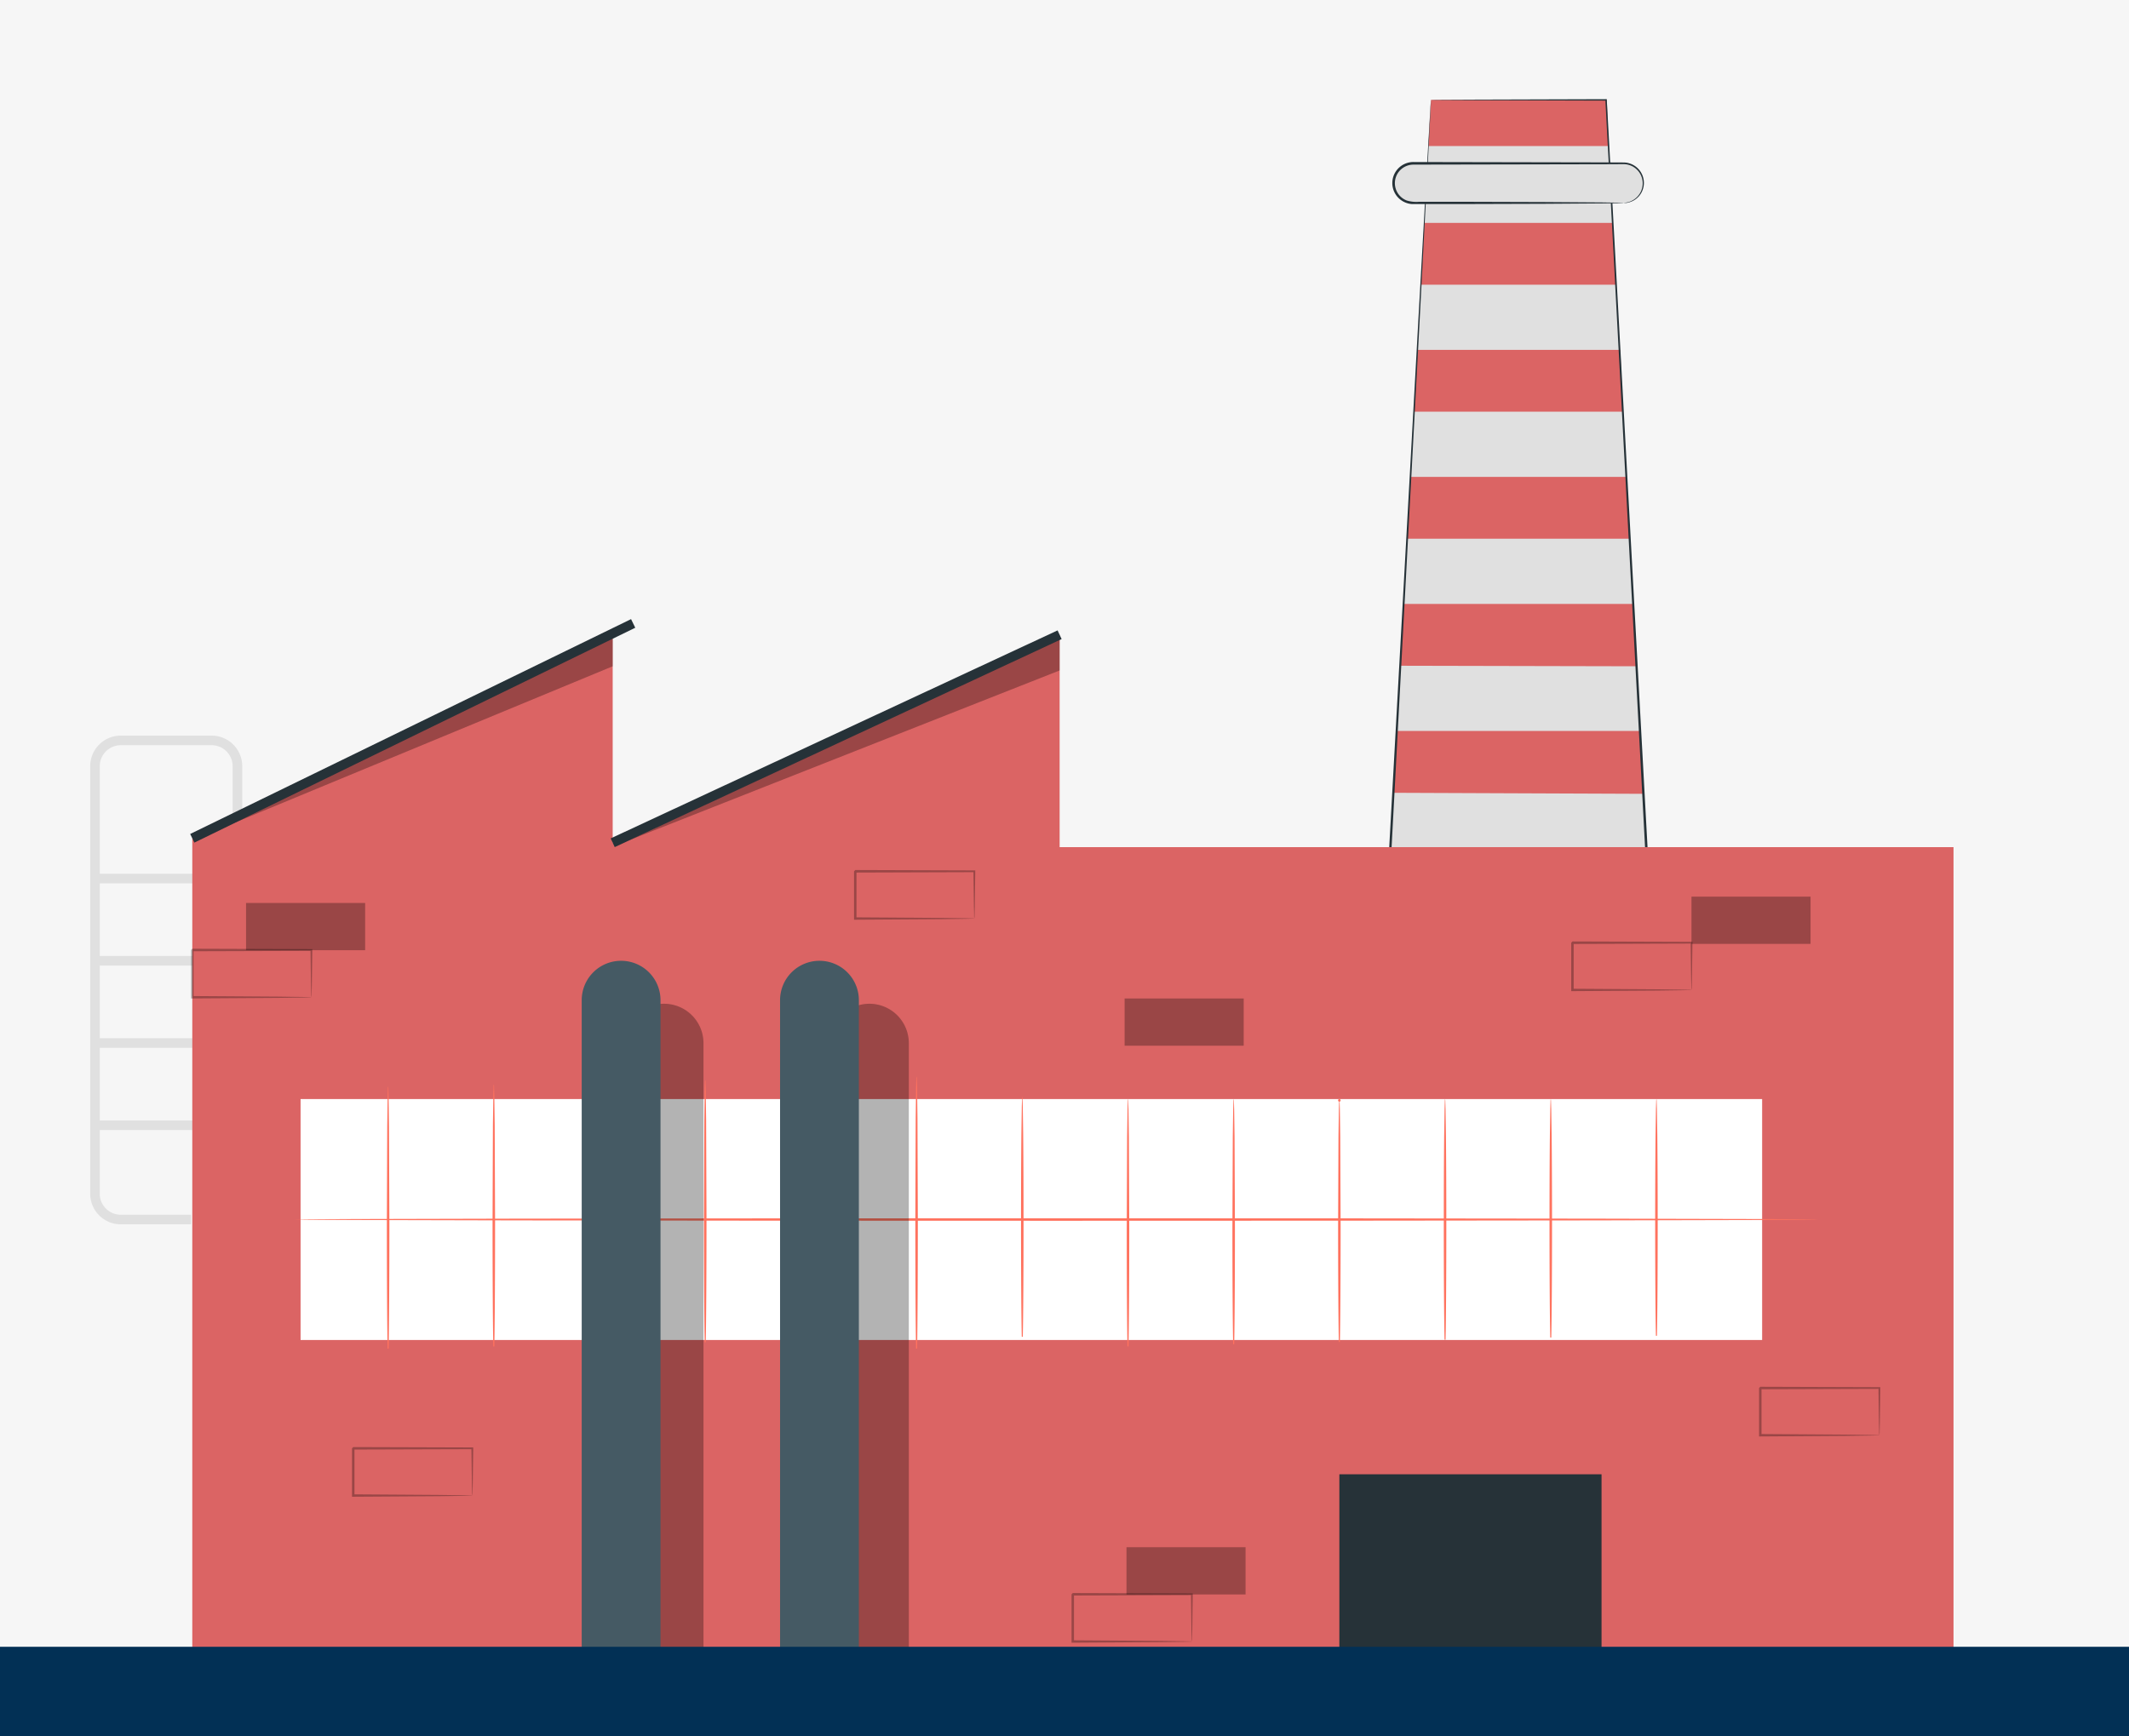<svg xmlns="http://www.w3.org/2000/svg" width="190" height="155" viewBox="0 0 190 155">
  <g id="Grupo_130305" data-name="Grupo 130305" transform="translate(-705 -6252.001)">
    <rect id="Rectángulo_33962" data-name="Rectángulo 33962" width="190" height="155" transform="translate(705 6252.001)" fill="#f6f6f6"/>
    <g id="Grupo_123136" data-name="Grupo 123136" transform="translate(669.63 6228.516)">
      <g id="Factory" transform="translate(43.419 32.339)">
        <g id="Grupo_122793" data-name="Grupo 122793" transform="translate(0)">
          <g id="Grupo_122728" data-name="Grupo 122728" transform="translate(115.773)">
            <g id="Grupo_122716" data-name="Grupo 122716" transform="translate(0.115 0.063)">
              <path id="Trazado_144472" data-name="Trazado 144472" d="M296,107.448l-3.769,69.506h23.137l-3.74-69.506Z" transform="translate(-292.234 -107.448)" fill="#e0e0e0"/>
            </g>
            <g id="Grupo_122717" data-name="Grupo 122717" transform="translate(3.66 0.063)">
              <path id="Trazado_144473" data-name="Trazado 144473" d="M316.587,111.568H300.513l.223-4.121h15.69Z" transform="translate(-300.513 -107.448)" fill="#db6464"/>
            </g>
            <g id="Grupo_122718" data-name="Grupo 122718" transform="translate(2.989 11.039)">
              <path id="Trazado_144474" data-name="Trazado 144474" d="M316.357,138.6H298.946l.3-5.52H316.06Z" transform="translate(-298.946 -133.077)" fill="#db6464"/>
            </g>
            <g id="Grupo_122719" data-name="Grupo 122719" transform="translate(2.375 22.377)">
              <path id="Trazado_144475" data-name="Trazado 144475" d="M316.146,165.072H297.511l.3-5.52h18.1Z" transform="translate(-297.511 -159.552)" fill="#db6464"/>
            </g>
            <g id="Grupo_122720" data-name="Grupo 122720" transform="translate(1.76 33.715)">
              <path id="Trazado_144476" data-name="Trazado 144476" d="M315.936,191.547H296.075l.3-5.52h19.264Z" transform="translate(-296.075 -186.027)" fill="#db6464"/>
            </g>
            <g id="Grupo_122721" data-name="Grupo 122721" transform="translate(1.145 45.054)">
              <path id="Trazado_144477" data-name="Trazado 144477" d="M315.727,218.069l-21.088-.047.276-5.52h20.519Z" transform="translate(-294.639 -212.502)" fill="#db6464"/>
            </g>
            <g id="Grupo_122722" data-name="Grupo 122722" transform="translate(0.53 56.392)">
              <path id="Trazado_144478" data-name="Trazado 144478" d="M315.519,244.591,293.2,244.5l.3-5.52h21.714Z" transform="translate(-293.204 -238.977)" fill="#db6464"/>
            </g>
            <g id="Grupo_122724" data-name="Grupo 122724">
              <g id="Grupo_122723" data-name="Grupo 122723">
                <path id="Trazado_144479" data-name="Trazado 144479" d="M295.85,107.363s.085,0,.259-.006l.779-.007,3.044-.015,11.548-.035h.06l0,.06c.83,15.227,2.211,40.566,3.788,69.5l.006.117h-3.868l-19.387,0h-.115l.006-.115c1.1-19.912,2.059-37.3,2.745-49.712.349-6.192.628-11.142.82-14.551.1-1.695.174-3.005.226-3.9q.04-.658.061-1c.015-.225.026-.336.026-.336s0,.121-.012.35-.027.573-.048,1.018c-.045.9-.112,2.216-.2,3.922-.178,3.415-.436,8.375-.759,14.578-.66,12.4-1.584,29.76-2.643,49.644l-.109-.115,19.387,0h3.751l-.111.117c-1.537-28.94-2.882-54.28-3.691-69.509l.063.06-11.512-.035-3.057-.015-.789-.006C295.943,107.368,295.85,107.363,295.85,107.363Z" transform="translate(-291.966 -107.3)" fill="#263238"/>
              </g>
            </g>
            <g id="Grupo_122725" data-name="Grupo 122725" transform="translate(0.54 5.728)">
              <path id="Trazado_144480" data-name="Trazado 144480" d="M313.746,124.212H294.994a1.768,1.768,0,0,1-1.768-1.768h0a1.768,1.768,0,0,1,1.768-1.769h18.751a1.769,1.769,0,0,1,1.769,1.769h0A1.769,1.769,0,0,1,313.746,124.212Z" transform="translate(-293.226 -120.675)" fill="#e0e0e0"/>
            </g>
            <g id="Grupo_122727" data-name="Grupo 122727" transform="translate(0.427 5.617)">
              <g id="Grupo_122726" data-name="Grupo 122726">
                <path id="Trazado_144481" data-name="Trazado 144481" d="M313.6,124.063a3.714,3.714,0,0,0,.481-.091,1.77,1.77,0,0,0,1.04-.865,1.746,1.746,0,0,0,.186-.964,1.709,1.709,0,0,0-1.7-1.546l-1.568.008-17.186.033a1.677,1.677,0,0,0-1.077.4,1.658,1.658,0,0,0,.474,2.8,2.888,2.888,0,0,0,1.121.116l1.154,0,2.233,0,7.726.024,5.208.036,1.416.021.368.011a.52.52,0,0,1,.126.011.53.53,0,0,1-.126.012l-.368.011-1.416.021-5.208.036-7.726.024-2.233,0h-1.154c-.2,0-.385,0-.589,0a1.773,1.773,0,0,1-.612-.125,1.878,1.878,0,0,1,.682-3.629l17.186.033,1.569.008a1.822,1.822,0,0,1,1.594,2.692,1.789,1.789,0,0,1-1.1.867A1.356,1.356,0,0,1,313.6,124.063Z" transform="translate(-292.964 -120.415)" fill="#263238"/>
              </g>
            </g>
          </g>
          <g id="Grupo_122729" data-name="Grupo 122729" transform="translate(0 56.81)">
            <path id="Trazado_144482" data-name="Trazado 144482" d="M30.636,283.579H24.361a2.733,2.733,0,0,1-2.73-2.73V242.684a2.733,2.733,0,0,1,2.73-2.731h8.11a2.733,2.733,0,0,1,2.73,2.731v5.642h-.857v-5.642a1.876,1.876,0,0,0-1.874-1.874h-8.11a1.876,1.876,0,0,0-1.874,1.874v38.165a1.876,1.876,0,0,0,1.874,1.874h6.274Z" transform="translate(-21.631 -239.953)" fill="#e0e0e0"/>
          </g>
          <g id="Grupo_122730" data-name="Grupo 122730" transform="translate(0.699 91.164)">
            <rect id="Rectángulo_34146" data-name="Rectángulo 34146" width="8.842" height="0.857" fill="#e0e0e0"/>
          </g>
          <g id="Grupo_122731" data-name="Grupo 122731" transform="translate(0.699 83.823)">
            <rect id="Rectángulo_34147" data-name="Rectángulo 34147" width="8.842" height="0.857" fill="#e0e0e0"/>
          </g>
          <g id="Grupo_122732" data-name="Grupo 122732" transform="translate(0.699 76.482)">
            <rect id="Rectángulo_34148" data-name="Rectángulo 34148" width="8.842" height="0.857" fill="#e0e0e0"/>
          </g>
          <g id="Grupo_122733" data-name="Grupo 122733" transform="translate(0.699 69.142)">
            <rect id="Rectángulo_34149" data-name="Rectángulo 34149" width="8.842" height="0.857" fill="#e0e0e0"/>
          </g>
          <g id="Grupo_122734" data-name="Grupo 122734" transform="translate(9.112 47.81)">
            <path id="Trazado_144483" data-name="Trazado 144483" d="M42.908,317.274V237.1l37.518-18.166V237.5l39.887-18.561v18.956h79.774v79.379Z" transform="translate(-42.908 -218.938)" fill="#db6464"/>
          </g>
          <g id="Grupo_122735" data-name="Grupo 122735" transform="translate(18.775 89.253)">
            <rect id="Rectángulo_34150" data-name="Rectángulo 34150" width="130.435" height="21.508" fill="#fff"/>
          </g>
          <g id="Grupo_122737" data-name="Grupo 122737" transform="translate(18.213 99.895)">
            <g id="Grupo_122736" data-name="Grupo 122736">
              <path id="Trazado_144484" data-name="Trazado 144484" d="M200.143,340.672c0,.062-30.444.111-67.989.111s-68-.05-68-.111,30.437-.112,68-.112S200.143,340.61,200.143,340.672Z" transform="translate(-64.158 -340.56)" fill="#ff725e"/>
            </g>
          </g>
          <g id="Grupo_122739" data-name="Grupo 122739" transform="translate(26.477 88.127)">
            <g id="Grupo_122738" data-name="Grupo 122738">
              <path id="Trazado_144485" data-name="Trazado 144485" d="M83.567,335.381a1.25,1.25,0,0,1,.024.282l.022.818h-.092c-.039-1.9-.066-6.179-.066-11.15.012-3.37.024-6.419.033-8.663.015-1.086.027-1.975.036-2.625l.021-.714a1.051,1.051,0,0,1,.023-.249,1.07,1.07,0,0,1,.022.249l.021.714c.009.65.021,1.54.036,2.625.009,2.244.02,5.293.033,8.663,0,4.971-.027,9.251-.066,11.15h-.092l.022-.818A1.26,1.26,0,0,1,83.567,335.381Z" transform="translate(-83.456 -313.08)" fill="#ff725e"/>
            </g>
          </g>
          <g id="Grupo_122741" data-name="Grupo 122741" transform="translate(35.909 87.938)">
            <g id="Grupo_122740" data-name="Grupo 122740">
              <path id="Trazado_144486" data-name="Trazado 144486" d="M105.592,334.94a1.262,1.262,0,0,1,.024.282c.006.211.013.481.022.818h-.092c-.039-1.9-.066-6.179-.066-11.15.012-3.37.024-6.419.033-8.663.015-1.086.027-1.975.036-2.625.009-.29.015-.526.021-.714a1.066,1.066,0,0,1,.022-.249,1.05,1.05,0,0,1,.023.249c.005.188.012.424.021.714.009.651.021,1.54.036,2.625.009,2.245.02,5.293.033,8.663,0,4.971-.027,9.251-.066,11.15h-.092c.009-.337.016-.607.022-.818A1.25,1.25,0,0,1,105.592,334.94Z" transform="translate(-105.481 -312.639)" fill="#ff725e"/>
            </g>
          </g>
          <g id="Grupo_122743" data-name="Grupo 122743" transform="translate(45.342 89.033)">
            <g id="Grupo_122742" data-name="Grupo 122742">
              <path id="Trazado_144487" data-name="Trazado 144487" d="M127.617,336.274a1.132,1.132,0,0,1,.024.267c.006.2.013.457.022.773h-.092c-.039-1.8-.066-5.84-.066-10.539.013-3.183.024-6.064.033-8.188.015-1.024.027-1.863.036-2.481.009-.272.015-.5.021-.674a.952.952,0,0,1,.022-.235.935.935,0,0,1,.023.235c.006.179.012.4.021.674.009.618.021,1.458.035,2.481.009,2.124.02,5,.033,8.188,0,4.7-.027,8.743-.066,10.539h-.092c.009-.316.016-.571.022-.773A1.15,1.15,0,0,1,127.617,336.274Z" transform="translate(-127.506 -315.196)" fill="#ff725e"/>
            </g>
          </g>
          <g id="Grupo_122745" data-name="Grupo 122745" transform="translate(54.774 87.56)">
            <g id="Grupo_122744" data-name="Grupo 122744">
              <path id="Trazado_144488" data-name="Trazado 144488" d="M149.643,334.058a1.284,1.284,0,0,1,.024.282c.006.211.013.481.022.818H149.6c-.039-1.9-.066-6.179-.066-11.15.013-3.37.024-6.419.033-8.663.015-1.086.027-1.975.035-2.625.009-.29.015-.526.021-.714a1.047,1.047,0,0,1,.023-.249,1.067,1.067,0,0,1,.022.249c.006.188.012.424.021.714.009.651.021,1.54.036,2.625.009,2.244.02,5.293.033,8.663,0,4.971-.027,9.251-.066,11.15H149.6c.009-.337.016-.607.022-.818A1.261,1.261,0,0,1,149.643,334.058Z" transform="translate(-149.531 -311.757)" fill="#ff725e"/>
            </g>
          </g>
          <g id="Grupo_122747" data-name="Grupo 122747" transform="translate(64.207 89.033)">
            <g id="Grupo_122746" data-name="Grupo 122746">
              <path id="Trazado_144489" data-name="Trazado 144489" d="M171.668,335.914a1.109,1.109,0,0,1,.024.262c.006.2.013.449.022.76h-.092c-.039-1.764-.066-5.74-.066-10.358.013-3.129.024-5.96.033-8.048.015-1.006.027-1.831.035-2.439.009-.267.015-.486.021-.663a.906.906,0,0,1,.023-.231.923.923,0,0,1,.022.231c.006.176.012.4.021.663.009.608.021,1.433.036,2.439.009,2.089.02,4.919.033,8.048,0,4.618-.027,8.594-.066,10.358h-.092c.009-.311.016-.561.022-.76A1.091,1.091,0,0,1,171.668,335.914Z" transform="translate(-171.556 -315.196)" fill="#ff725e"/>
            </g>
          </g>
          <g id="Grupo_122749" data-name="Grupo 122749" transform="translate(73.639 87.233)">
            <g id="Grupo_122748" data-name="Grupo 122748">
              <path id="Trazado_144490" data-name="Trazado 144490" d="M193.693,334.146a1.359,1.359,0,0,1,.024.293l.022.849h-.092c-.039-1.972-.066-6.415-.066-11.576.012-3.5.024-6.666.033-8.994.015-1.128.027-2.052.036-2.725.009-.3.015-.547.021-.741a1.149,1.149,0,0,1,.022-.259,1.126,1.126,0,0,1,.023.259c.005.193.012.439.021.741.009.673.021,1.6.036,2.725.009,2.328.02,5.495.033,8.994,0,5.161-.027,9.6-.066,11.576h-.092c.009-.351.016-.631.022-.849A1.361,1.361,0,0,1,193.693,334.146Z" transform="translate(-193.582 -310.993)" fill="#ff725e"/>
            </g>
          </g>
          <g id="Grupo_122751" data-name="Grupo 122751" transform="translate(83.072 89.033)">
            <g id="Grupo_122750" data-name="Grupo 122750">
              <path id="Trazado_144491" data-name="Trazado 144491" d="M215.718,335.63a1.068,1.068,0,0,1,.024.259c.006.2.013.444.022.749h-.092c-.039-1.74-.066-5.662-.066-10.217,0-3.1.012-5.906.033-7.938.015-.991.027-1.8.036-2.405.009-.263.015-.479.021-.654a.894.894,0,0,1,.022-.228.881.881,0,0,1,.023.228c.006.175.012.391.021.654.009.6.021,1.414.035,2.405.021,2.032.033,4.838.033,7.938,0,4.555-.027,8.477-.066,10.217h-.092c.009-.306.016-.553.022-.749A1.085,1.085,0,0,1,215.718,335.63Z" transform="translate(-215.607 -315.196)" fill="#ff725e"/>
            </g>
          </g>
          <g id="Grupo_122753" data-name="Grupo 122753" transform="translate(92.504 89.253)">
            <g id="Grupo_122752" data-name="Grupo 122752">
              <path id="Trazado_144492" data-name="Trazado 144492" d="M237.743,336.751a1.094,1.094,0,0,1,.024.266c.006.2.013.456.022.772H237.7c-.039-1.792-.066-5.83-.066-10.52.013-3.178.024-6.053.033-8.174.015-1.022.027-1.86.036-2.477.009-.272.015-.494.021-.673a.929.929,0,0,1,.023-.235.95.95,0,0,1,.022.235c.006.179.012.4.021.673.009.617.021,1.455.036,2.477.008,2.121.02,5,.033,8.174,0,4.69-.027,8.728-.066,10.52H237.7c.009-.316.016-.57.022-.772A1.139,1.139,0,0,1,237.743,336.751Z" transform="translate(-237.632 -315.71)" fill="#ff725e"/>
            </g>
          </g>
          <g id="Grupo_122755" data-name="Grupo 122755" transform="translate(101.936 89.253)">
            <g id="Grupo_122754" data-name="Grupo 122754">
              <path id="Trazado_144493" data-name="Trazado 144493" d="M259.769,336.563a1.12,1.12,0,0,1,.024.264c.006.2.013.452.022.764h-.092c-.039-1.776-.066-5.778-.066-10.426.013-3.149.024-6,.033-8.1.015-1.012.026-1.843.035-2.455.009-.269.015-.49.021-.667a.915.915,0,0,1,.023-.233.932.932,0,0,1,.022.233c.006.178.012.4.021.667.009.612.021,1.443.036,2.455.009,2.1.02,4.952.033,8.1,0,4.648-.027,8.65-.065,10.426h-.092c.009-.312.016-.564.022-.764A1.1,1.1,0,0,1,259.769,336.563Z" transform="translate(-259.657 -315.71)" fill="#ff725e"/>
            </g>
          </g>
          <g id="Grupo_122757" data-name="Grupo 122757" transform="translate(111.369 89.253)">
            <g id="Grupo_122756" data-name="Grupo 122756">
              <path id="Trazado_144494" data-name="Trazado 144494" d="M281.794,336.374a1.09,1.09,0,0,1,.024.262c.006.2.013.448.022.758h-.092c-.039-1.76-.066-5.726-.066-10.332.012-3.12.024-5.944.033-8.027.015-1,.027-1.826.036-2.433.008-.266.015-.485.021-.661a.116.116,0,1,1,.045,0c.006.176.013.395.021.661.009.607.021,1.43.036,2.433.009,2.083.02,4.907.033,8.027,0,4.606-.027,8.572-.066,10.332h-.092c.009-.309.016-.559.022-.758A1.092,1.092,0,0,1,281.794,336.374Z" transform="translate(-281.683 -315.71)" fill="#ff725e"/>
            </g>
          </g>
          <g id="Grupo_122759" data-name="Grupo 122759" transform="translate(120.802 89.253)">
            <g id="Grupo_122758" data-name="Grupo 122758">
              <path id="Trazado_144495" data-name="Trazado 144495" d="M303.819,336.186a1.067,1.067,0,0,1,.024.259l.022.751h-.092c-.039-1.744-.066-5.674-.066-10.238,0-3.107.012-5.919.033-7.954.015-.993.027-1.809.036-2.411.009-.263.015-.48.021-.655a.9.9,0,0,1,.022-.228.879.879,0,0,1,.023.228c.006.175.012.391.021.655.009.6.021,1.417.035,2.411.02,2.035.033,4.847.033,7.954,0,4.564-.027,8.494-.066,10.238h-.092c.009-.306.016-.554.022-.751A1.091,1.091,0,0,1,303.819,336.186Z" transform="translate(-303.708 -315.71)" fill="#ff725e"/>
            </g>
          </g>
          <g id="Grupo_122761" data-name="Grupo 122761" transform="translate(130.234 89.253)">
            <g id="Grupo_122760" data-name="Grupo 122760">
              <path id="Trazado_144496" data-name="Trazado 144496" d="M325.844,336a1.051,1.051,0,0,1,.024.257c.006.2.013.441.022.744H325.8c-.039-1.728-.066-5.621-.066-10.143,0-3.078.012-5.865.033-7.881.015-.984.027-1.791.036-2.388.009-.261.015-.475.021-.649a.907.907,0,0,1,.022-.226.867.867,0,0,1,.023.226c.006.174.012.388.021.649.009.6.021,1.4.036,2.388.02,2.017.033,4.8.033,7.881,0,4.522-.027,8.416-.066,10.143H325.8c.009-.3.016-.549.022-.744A1.065,1.065,0,0,1,325.844,336Z" transform="translate(-325.733 -315.71)" fill="#ff725e"/>
            </g>
          </g>
          <g id="Grupo_122763" data-name="Grupo 122763" transform="translate(139.666 89.253)">
            <g id="Grupo_122762" data-name="Grupo 122762">
              <path id="Trazado_144497" data-name="Trazado 144497" d="M347.87,335.848a1.053,1.053,0,0,1,.024.255c.006.194.013.438.022.738h-.092c-.039-1.715-.066-5.58-.066-10.068,0-3.055.012-5.821.033-7.823.015-.976.027-1.778.035-2.371.009-.259.015-.472.021-.645a.851.851,0,0,1,.023-.224.867.867,0,0,1,.022.224c.006.173.012.386.021.645.009.593.021,1.395.036,2.371.02,2,.033,4.767.033,7.823,0,4.489-.027,8.354-.066,10.068h-.092c.009-.3.016-.544.022-.738A1.034,1.034,0,0,1,347.87,335.848Z" transform="translate(-347.758 -315.71)" fill="#ff725e"/>
            </g>
          </g>
          <g id="Grupo_122764" data-name="Grupo 122764" transform="translate(47.701 80.746)" opacity="0.3">
            <path id="Trazado_144498" data-name="Trazado 144498" d="M140.047,361.245h-7.033V299.362a3.517,3.517,0,0,1,3.516-3.517h0a3.517,3.517,0,0,1,3.516,3.517Z" transform="translate(-133.014 -295.845)"/>
          </g>
          <g id="Grupo_122765" data-name="Grupo 122765" transform="translate(66.025 80.746)" opacity="0.3">
            <path id="Rectángulo_34151" data-name="Rectángulo 34151" d="M3.517,0h0A3.517,3.517,0,0,1,7.033,3.517V65.4a0,0,0,0,1,0,0H0a0,0,0,0,1,0,0V3.517A3.517,3.517,0,0,1,3.517,0Z"/>
          </g>
          <g id="Grupo_122766" data-name="Grupo 122766" transform="translate(43.865 76.911)">
            <path id="Trazado_144499" data-name="Trazado 144499" d="M131.091,356.125h-7.033V290.406a3.516,3.516,0,0,1,3.516-3.516h0a3.516,3.516,0,0,1,3.516,3.516Z" transform="translate(-124.058 -286.89)" fill="#455a64"/>
          </g>
          <g id="Grupo_122767" data-name="Grupo 122767" transform="translate(61.566 76.911)">
            <path id="Trazado_144500" data-name="Trazado 144500" d="M172.424,356.125h-7.033V290.406a3.517,3.517,0,0,1,3.517-3.516h0a3.516,3.516,0,0,1,3.516,3.516Z" transform="translate(-165.391 -286.89)" fill="#455a64"/>
          </g>
          <g id="Grupo_122768" data-name="Grupo 122768" transform="translate(9.54 47.81)" opacity="0.3">
            <path id="Trazado_144501" data-name="Trazado 144501" d="M43.908,237.1,81,221.749v-2.811Z" transform="translate(-43.908 -218.938)"/>
          </g>
          <g id="Grupo_122769" data-name="Grupo 122769" transform="translate(47.954 48.182)" opacity="0.3">
            <path id="Trazado_144502" data-name="Trazado 144502" d="M133.606,237.828l38.563-15.211v-2.811Z" transform="translate(-133.606 -219.806)"/>
          </g>
          <g id="Grupo_122770" data-name="Grupo 122770" transform="translate(8.924 46.412)">
            <rect id="Rectángulo_34152" data-name="Rectángulo 34152" width="43.771" height="0.856" transform="translate(0 19.179) rotate(-25.987)" fill="#263238"/>
          </g>
          <g id="Grupo_122771" data-name="Grupo 122771" transform="translate(46.45 47.418)">
            <rect id="Rectángulo_34153" data-name="Rectángulo 34153" width="43.994" height="0.856" transform="translate(0 18.568) rotate(-24.964)" fill="#263238"/>
          </g>
          <g id="Grupo_122773" data-name="Grupo 122773" transform="translate(8.999 75.812)" opacity="0.3">
            <g id="Grupo_122772" data-name="Grupo 122772">
              <path id="Trazado_144503" data-name="Trazado 144503" d="M53.384,288.677a2.444,2.444,0,0,1-.016-.306l-.019-.845c-.01-.748-.025-1.788-.042-3.066l.078.078-10.626.033.11-.111h0v1.095q0,.543,0,1.072c0,.705,0,1.391,0,2.05l-.107-.107,7.587.05,2.222.03.6.014a1.448,1.448,0,0,1,.217.013.988.988,0,0,1-.191.013l-.579.013-2.2.03-7.659.05H42.65v-.108c0-.659,0-1.344,0-2.05q0-.529,0-1.072v-1.095h0l.112-.112,10.626.034h.079v.078l-.042,3.113-.019.828A1.723,1.723,0,0,1,53.384,288.677Z" transform="translate(-42.644 -284.323)"/>
            </g>
          </g>
          <g id="Grupo_122775" data-name="Grupo 122775" transform="translate(13.91 71.749)" opacity="0.3">
            <g id="Grupo_122774" data-name="Grupo 122774">
              <rect id="Rectángulo_34154" data-name="Rectángulo 34154" width="10.627" height="4.217"/>
            </g>
          </g>
          <g id="Grupo_122777" data-name="Grupo 122777" transform="translate(87.572 133.321)" opacity="0.3">
            <g id="Grupo_122776" data-name="Grupo 122776">
              <path id="Trazado_144504" data-name="Trazado 144504" d="M236.856,422.963a2.565,2.565,0,0,1-.016-.306c-.005-.215-.011-.5-.019-.845-.01-.748-.024-1.788-.042-3.066l.077.078-10.626.034.111-.111h0v.549q0,.274,0,.546v1.072c0,.7,0,1.391,0,2.049l-.107-.107,7.587.051,2.222.03.6.014a1.517,1.517,0,0,1,.217.013.943.943,0,0,1-.191.013l-.579.014-2.2.029-7.659.05h-.107v-.107c0-.659,0-1.344,0-2.049q0-.529,0-1.072,0-.271,0-.546v-.549h0l.112-.112,10.626.034h.079v.078c-.018,1.3-.032,2.354-.042,3.113-.008.342-.014.617-.019.828A1.654,1.654,0,0,1,236.856,422.963Z" transform="translate(-226.116 -418.609)"/>
            </g>
          </g>
          <g id="Grupo_122779" data-name="Grupo 122779" transform="translate(92.483 129.258)" opacity="0.3">
            <g id="Grupo_122778" data-name="Grupo 122778">
              <rect id="Rectángulo_34155" data-name="Rectángulo 34155" width="10.627" height="4.217"/>
            </g>
          </g>
          <g id="Grupo_122781" data-name="Grupo 122781" transform="translate(23.358 120.292)" opacity="0.3">
            <g id="Grupo_122780" data-name="Grupo 122780">
              <path id="Trazado_144505" data-name="Trazado 144505" d="M86.913,392.541a2.555,2.555,0,0,1-.016-.306c-.005-.215-.012-.5-.019-.845-.01-.748-.025-1.787-.042-3.066l.078.078-10.626.033.111-.111h0v2.167l0,2.049-.107-.107,7.587.051,2.222.03.6.014a1.446,1.446,0,0,1,.217.013,1,1,0,0,1-.191.013l-.579.014-2.2.03-7.659.05h-.107v-.107c0-.659,0-1.344,0-2.049v-2.167h0l.112-.112,10.626.033h.079v.078c-.018,1.3-.032,2.354-.042,3.113-.008.342-.014.617-.019.828A1.721,1.721,0,0,1,86.913,392.541Z" transform="translate(-76.173 -388.187)"/>
            </g>
          </g>
          <g id="Grupo_122783" data-name="Grupo 122783" transform="translate(68.161 68.787)" opacity="0.3">
            <g id="Grupo_122782" data-name="Grupo 122782">
              <path id="Trazado_144506" data-name="Trazado 144506" d="M191.531,272.273a2.665,2.665,0,0,1-.016-.306c0-.215-.011-.5-.019-.845-.01-.748-.024-1.788-.042-3.066l.077.077-10.626.034.111-.111h0v1.095q0,.542,0,1.072c0,.705,0,1.391,0,2.049l-.107-.107,7.587.05,2.222.03.6.013a1.575,1.575,0,0,1,.217.013.907.907,0,0,1-.191.013l-.579.014-2.2.03-7.659.05H180.8v-.108c0-.659,0-1.344,0-2.049q0-.529,0-1.072v-1.095h0l.112-.112,10.626.034h.079v.078c-.018,1.3-.032,2.354-.042,3.113-.008.342-.014.617-.019.828A1.646,1.646,0,0,1,191.531,272.273Z" transform="translate(-180.791 -267.92)"/>
            </g>
          </g>
          <g id="Grupo_122785" data-name="Grupo 122785" transform="translate(132.165 75.161)" opacity="0.3">
            <g id="Grupo_122784" data-name="Grupo 122784">
              <path id="Trazado_144507" data-name="Trazado 144507" d="M340.982,287.157a2.629,2.629,0,0,1-.016-.306c0-.215-.011-.5-.019-.845-.01-.748-.024-1.788-.042-3.066l.078.078-10.626.034.111-.111h0v.549q0,.274,0,.546,0,.542,0,1.072c0,.705,0,1.391,0,2.049l-.107-.107,7.587.05,2.222.03.6.013a1.593,1.593,0,0,1,.217.013.907.907,0,0,1-.191.013l-.579.014-2.2.03-7.659.05h-.107v-.108c0-.659,0-1.344,0-2.049q0-.529,0-1.072,0-.272,0-.546v-.549h0l.112-.112,10.626.034h.079v.077c-.018,1.3-.032,2.354-.042,3.113-.008.342-.014.617-.019.828A1.653,1.653,0,0,1,340.982,287.157Z" transform="translate(-330.242 -282.804)"/>
            </g>
          </g>
          <g id="Grupo_122787" data-name="Grupo 122787" transform="translate(148.929 114.909)" opacity="0.3">
            <g id="Grupo_122786" data-name="Grupo 122786">
              <path id="Trazado_144508" data-name="Trazado 144508" d="M380.128,379.972a2.448,2.448,0,0,1-.017-.306c0-.215-.011-.5-.019-.845-.01-.747-.025-1.787-.042-3.066l.078.078-10.626.034c-.1.1.135-.136.11-.111h0v1.094q0,.543,0,1.072c0,.705,0,1.391,0,2.049l-.107-.107,7.587.051,2.222.03.6.014a1.532,1.532,0,0,1,.217.013.913.913,0,0,1-.191.013l-.579.014-2.2.03-7.659.051h-.107v-.108c0-.659,0-1.344,0-2.049q0-.529,0-1.072v-1.094h0c-.024.024.212-.212.113-.112l10.626.034h.079v.078c-.018,1.3-.032,2.354-.042,3.113-.008.342-.015.617-.019.828A1.792,1.792,0,0,1,380.128,379.972Z" transform="translate(-369.387 -375.618)"/>
            </g>
          </g>
          <g id="Grupo_122789" data-name="Grupo 122789" transform="translate(92.316 80.275)" opacity="0.3">
            <g id="Grupo_122788" data-name="Grupo 122788">
              <rect id="Rectángulo_34156" data-name="Rectángulo 34156" width="10.627" height="4.217"/>
            </g>
          </g>
          <g id="Grupo_122791" data-name="Grupo 122791" transform="translate(142.905 71.185)" opacity="0.3">
            <g id="Grupo_122790" data-name="Grupo 122790">
              <rect id="Rectángulo_34157" data-name="Rectángulo 34157" width="10.627" height="4.217"/>
            </g>
          </g>
          <g id="Grupo_122792" data-name="Grupo 122792" transform="translate(111.481 122.748)">
            <rect id="Rectángulo_34158" data-name="Rectángulo 34158" width="23.398" height="23.398" fill="#263238"/>
          </g>
        </g>
      </g>
    </g>
    <rect id="Rectángulo_34636" data-name="Rectángulo 34636" width="190" height="8" transform="translate(705 6399.001)" fill="#023055"/>
  </g>
</svg>
